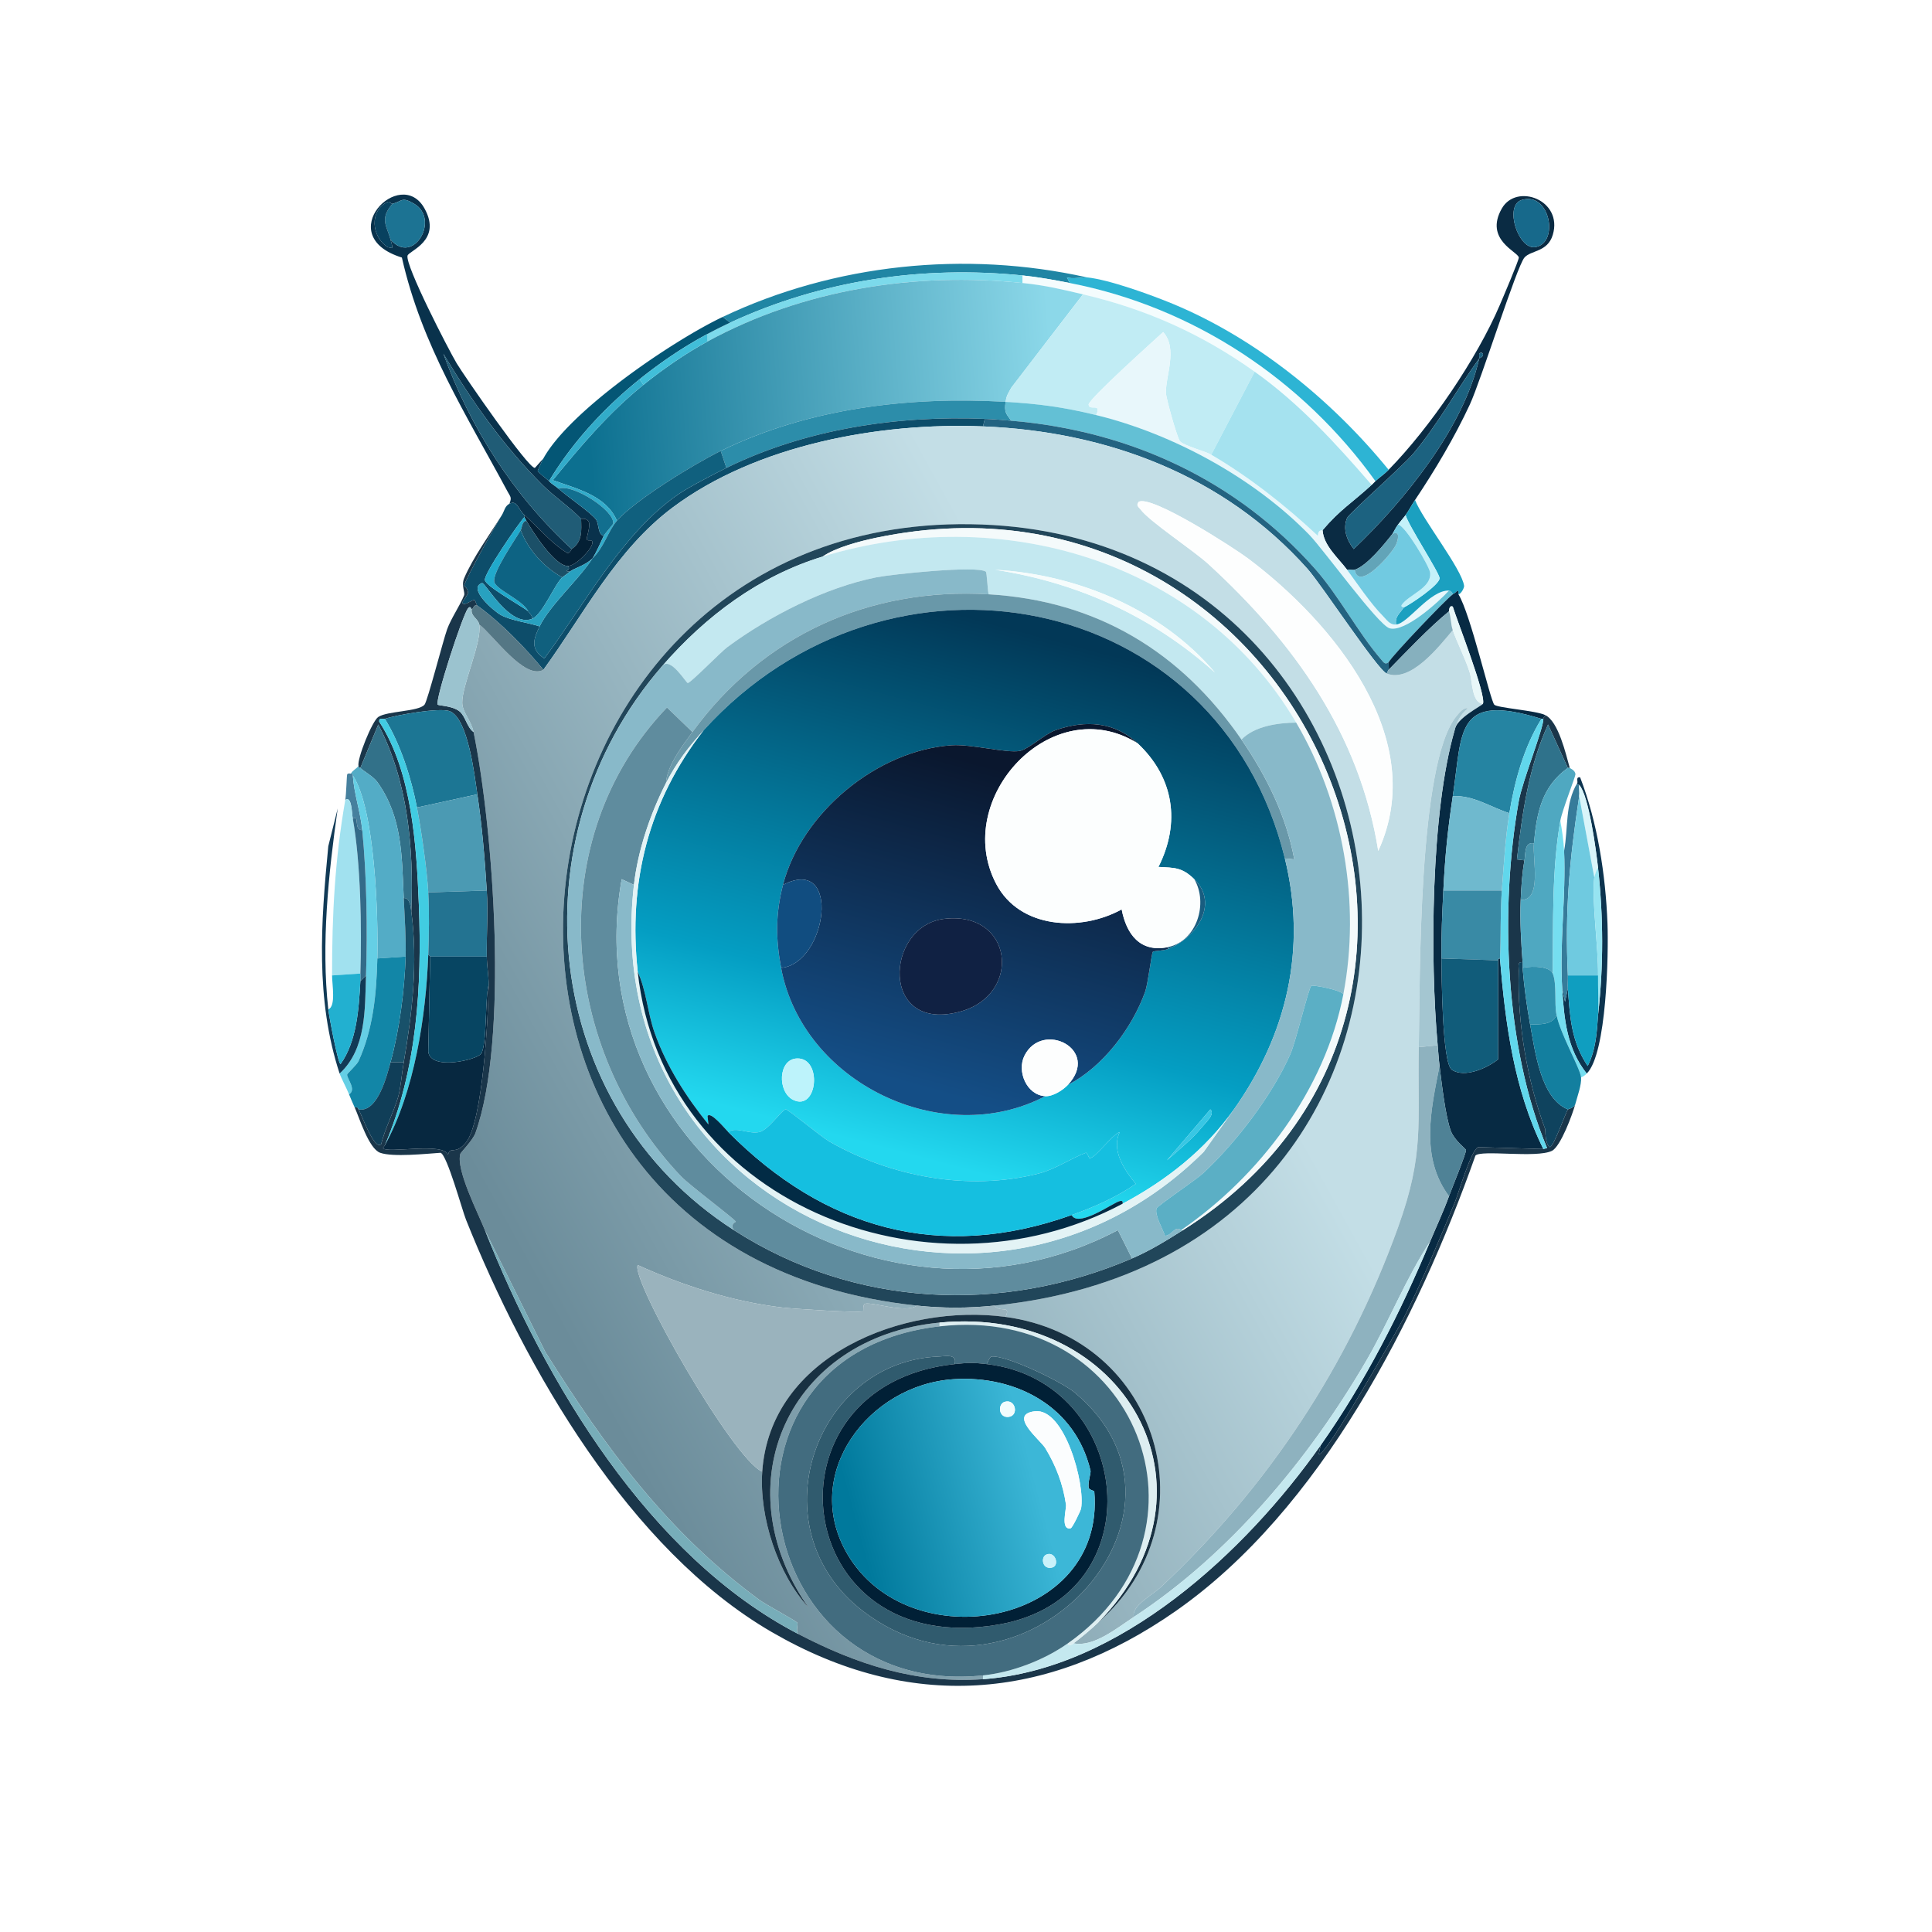 <svg xmlns="http://www.w3.org/2000/svg" width="1024" height="1024"><defs><linearGradient id="a" x1="558.391" x2="311.136" y1="202.835" y2="222.047" gradientUnits="userSpaceOnUse"><stop offset="0%" style="stop-color:#8cd8e9"/><stop offset="100%" style="stop-color:#0c7090"/></linearGradient></defs><defs><linearGradient id="b" x1="792.627" x2="286.577" y1="405.558" y2="684.839" gradientUnits="userSpaceOnUse"><stop offset="31.834%" style="stop-color:#c3dee6"/><stop offset="100%" style="stop-color:#6b8c9a"/></linearGradient></defs><defs><linearGradient id="c" x1="551.356" x2="478.441" y1="336.848" y2="611.328" gradientUnits="userSpaceOnUse"><stop offset="0%" style="stop-color:#023857"/><stop offset="72.183%" style="stop-color:#049ec3"/><stop offset="100%" style="stop-color:#23d8ef"/></linearGradient></defs><defs><linearGradient id="d" x1="538.65" x2="492.114" y1="409.999" y2="577.66" gradientUnits="userSpaceOnUse"><stop offset="0%" style="stop-color:#0a172e"/><stop offset="100%" style="stop-color:#144e86"/></linearGradient></defs><defs><linearGradient id="e" x1="548.679" x2="454.075" y1="784.315" y2="809.888" gradientUnits="userSpaceOnUse"><stop offset="0%" style="stop-color:#3cb7d7"/><stop offset="100%" style="stop-color:#00799c"/></linearGradient></defs><path fill="#09324c" d="M288 243c-1.029 1.873-2.129 4.447-3 6.5.153.976 5.049 4.486 6 5.5 1.723 1.838 3.402 2.559 5 4 4.513 4.069 17.819 13.15 20 16.5 1.481 2.275.88 8.025 4 8.5-1.842 3.805-3.729 8.501-6 12-4.041 3.891-9.961 5.228-12 7-4.356-.542 1.208-.329-1-3 4.21.008 13.158-9.326 13-12.5-.105-2.107-3.019-.116-3-2 .011-1.071 2.103-7.065 1-9-1.241-2.177-3.851-1.347-4-1.5-6.342-6.551-14.134-11.642-20.5-18-20.813-20.785-37.387-44.337-52.5-69.5 14.265 39.378 37.237 75.172 68 103.5-.213.142-.975 2.617-2.5 2-8.546-5.335-15.015-13.264-22.5-20-3.536-3.182-3.845-8.119-8-6 1.377-3.435.508-3.689-1-6.5-21.791-40.612-45.448-77.283-56-124-37.531-11.607-.764-49.06 12-26 9.469 17.106-8.353 22.411-9 25-1.297 5.193 21.661 49.694 26 57 3.829 6.447 38.068 56.009 41.5 55.5zm-80-135c-.831.2-1.353-1.532-2.5-1-9.855 4.571-8.683 18.484 0 24l2.5.5c-.09-1.515-.628-3.094-1-4.5 12.089 13.983 26.432-10.844 12.5-19-6.795-3.977-6.239-1.268-11.5 0"/><path fill="#0a2b43" d="M750 265c-1.7 2.539-3.308 5.627-5 8-.918 1.288-2.715 3.275-4 5-1.463 1.964-2.5 4.365-3 5-4.421 5.607-13.431 16.824-20 19-.959.318-2.794-.204-4 0-4.66-6.249-12.514-12.839-13-21 9.538-11.169 15.572-14.41 26-24 .722-.664 1.358-1.414 2-2 2.324-2.121 4.602-3.555 7-6 21.803-22.233 46.792-58.839 59-87.5 1.363-3.2 10.107-23.658 10-25-.24-3.008-18.494-9.363-9-26 7.796-13.661 32.554-4.518 27 14-2.756 9.189-11.596 8.083-15 12-4.127 4.749-23.02 65.136-29 78-8.005 17.22-18.451 34.744-29 50.5m56.5-159c-9.397 2.942-1.815 26.131 7 25 13.114-1.682 8.21-29.762-7-25M784 190c-11.892 16.447-21.854 34.925-35 50.5-5.45 6.457-34.05 31.753-35 34-2.431 5.748-.162 11.838 3.5 16.5 26.728-25.418 58.346-64.379 66.5-101 .036-.164 3.317-1.216 1.5-3-2.481-.362-1.108 2.458-1.5 3"/><path fill="#1c7393" d="M207 127c-1.89-7.149-6.018-10.844 1-19 5.261-1.268 4.705-3.977 11.5 0 13.932 8.156-.411 32.983-12.5 19"/><path fill="#17698b" d="M806.5 106c15.21-4.762 20.114 23.318 7 25-8.815 1.131-16.397-22.058-7-25"/><path fill="#08415f" d="M208 108c-7.018 8.156-2.89 11.851-1 19 .372 1.406.91 2.985 1 4.5l-2.5-.5c-8.683-5.516-9.855-19.429 0-24 1.147-.532 1.669 1.2 2.5 1"/><path fill="#2085a4" d="M576 147c-1.712-.171-7.869 1.078-10.5 0l1.5 3c-8.346-1.623-16.517-3.139-25-4-53.166-5.396-106.547 2.544-155 25l-4-3c59.293-28.189 128.766-35.315 193-21"/><path fill="#7cdaeb" d="M542 146v4c-57.236-5.897-116.371 3.439-167 31v-4a239 239 0 0 1 12-6c48.453-22.456 101.834-30.396 155-25"/><path fill="#f4fcfd" d="M567 150c65.578 12.751 123.297 51.13 162 105-.642.586-1.278 1.336-2 2-18.844-21.847-38.343-43.151-62-60-28.219-20.098-57.536-33.143-91-41-11.634-2.732-19.872-4.751-32-6v-4c8.483.861 16.654 2.377 25 4"/><path fill="#2db4d4" d="M576 147c11.83 1.181 34.092 9.278 45.5 14 44.148 18.274 84.531 51.175 114.5 88-2.398 2.445-4.676 3.879-7 6-38.703-53.87-96.422-92.249-162-105l-1.5-3c2.631 1.078 8.788-.171 10.5 0"/><path fill="url(#a)" d="M542 150c12.128 1.249 20.366 3.268 32 6l-38 49.5c-1.59 3.029-2.471 3.792-3 7.5-51.317-2.977-104.646 3.345-151 26-13.814 6.752-45.31 25.948-55 37-5.849-13.512-21.362-16.928-34-21.5 14.771-18.051 29.732-35.786 48-50.5 10.411-8.385 22.262-16.61 34-23 50.629-27.561 109.764-36.897 167-31" style="fill:url(#a)"/>/&gt;<path fill="#c1ecf4" d="m665 197-23 44c-2.829-1.663-14.244-4.708-16.5-7-1.505-1.529-7.361-22.59-7.5-25.5-.431-8.997 6.497-23.675-1.5-32.5-4.69 4.325-39.801 35.758-39.5 38.5.386 3.519 7.087-1.349 4 5.5-17.316-4.216-30.153-5.965-48-7 .529-3.708 1.41-4.471 3-7.5l38-49.5c33.464 7.857 62.781 20.902 91 41"/><path fill="#045675" d="M387 171a239 239 0 0 0-12 6c-12.582 6.721-24.895 15.058-36 24-18.632 15.003-35.668 33.442-48 54-.951-1.014-5.847-4.524-6-5.5.871-2.053 1.971-4.627 3-6.5 13.982-25.449 68.603-62.45 95-75z"/><path fill="#e8f7fb" d="M642 241c20.354 11.963 39.293 26.907 56.5 43 .006-3.514 2.298-2.763 2.5-3 .486 8.161 8.34 14.751 13 21 4.354 5.84 12.382 17.912 19 24.5 2.041 2.032 3.525 4.779 7 4.5 6.263-.502 17.711-18.238 28-18-5.481 6.038-23.408 22.294-31.5 20-6.027-1.709-35.203-41.989-42.5-49.5-29.222-30.078-72.333-53.599-113-63.5 3.087-6.849-3.614-1.981-4-5.5-.301-2.742 34.81-34.175 39.5-38.5 7.997 8.825 1.069 23.503 1.5 32.5.139 2.91 5.995 23.971 7.5 25.5 2.256 2.292 13.671 5.337 16.5 7"/><path fill="#41bed9" d="M375 181c-11.738 6.39-23.589 14.615-34 23l-2-3c11.105-8.942 23.418-17.279 36-24z"/><path fill="#205c76" d="M308 275c.168 6.136.801 12.138-5 16-30.763-28.328-53.735-64.122-68-103.5 15.113 25.163 31.687 48.715 52.5 69.5 6.366 6.358 14.158 11.449 20.5 18"/><path fill="#1c6280" d="M784 190c.392-.542-.981-3.362 1.5-3 1.817 1.784-1.464 2.836-1.5 3m0 0c-8.154 36.621-39.772 75.582-66.5 101-3.662-4.662-5.931-10.752-3.5-16.5.95-2.247 29.55-27.543 35-34 13.146-15.575 23.108-34.053 35-50.5"/><path fill="#a5e2ef" d="M727 257c-10.428 9.59-16.462 12.831-26 24-.202.237-2.494-.514-2.5 3-17.207-16.093-36.146-31.037-56.5-43l23-44c23.657 16.849 43.156 38.153 62 60"/><path fill="#32acca" d="M341 204c-18.268 14.714-33.229 32.449-48 50.5 12.638 4.572 28.151 7.988 34 21.5-4.758 5.427-6.65 13.886-13 20 2.271-3.499 4.158-8.195 6-12 .545-1.125 4.939-6.035 5-6.5.907-6.952-21.74-21.36-29-18.5-1.598-1.441-3.277-2.162-5-4 12.332-20.558 29.368-38.997 48-54z"/><path fill="#2c8daa" d="M533 213c-.78 5.468.158 6.159 3 10-4.688-.396-9.284-.812-14-1-46.707-1.861-94.927 5.387-137 26l-3-9c46.354-22.655 99.683-28.977 151-26"/><path fill="#63c0d5" d="M581 220c40.667 9.901 83.778 33.422 113 63.5 7.297 7.511 36.473 47.791 42.5 49.5 8.092 2.294 26.019-13.962 31.5-20 .837.019 1.931 1.11 2 2-3.774 2.752-32.101 32.491-34 36-1.962 1.564-2.787-.1-4-1.5-12.155-14.028-22.234-33.565-35-48-41.713-47.168-98.387-73.208-161-78.5-2.842-3.841-3.78-4.532-3-10 17.847 1.035 30.684 2.784 48 7"/><path fill="#0d4d6a" d="m522 222-1 4c-54.727-2.216-120.021 9.694-164.5 43-29.906 22.394-46.962 56.396-68.5 86-9.554-11.675-22.806-25.282-35-34-.534-.382-1.057-2.914-1.5-3-1.359-.262-5.398 3.579-6.5 1.5-.137-.258 2.957-4.438 3-5 .22-2.858-2.051-3.782-2-4 1.06-4.483 16.61-32.111 20-37.5 1.323-2.103 1.532-4.741 4-6 4.155-2.119 4.464 2.818 8 6v1c-3.598 3.904-21.648 30.295-21 33.5.672 3.324 19.448 13.702 23 16.5.734 1.434 2.286 2.139 2 4-11.779 4.617-24.548-18.958-26.5-19-7.903 2.8 6.271 14.987 10 17 5.521 2.98 14.435 3.997 20.5 6-3.442 7.044-4.902 12.115 2.5 17 21.51-28.808 41.102-66.334 71-87 5.438-3.759 19.129-10.879 25.5-14 42.073-20.613 90.293-27.861 137-26"/><path fill="#236381" d="M536 223c62.613 5.292 119.287 31.332 161 78.5 12.766 14.435 22.845 33.972 35 48 1.213 1.4 2.038 3.064 4 1.5-.095.176.257 3.067 0 4-.137.14-.892 1.543-1 2-4.851-1.903-34.55-47.15-42-55.5-44.236-49.58-106.293-72.84-172-75.5l1-4c4.716.188 9.312.604 14 1"/><path fill="url(#b)" d="M521 226c65.707 2.66 127.764 25.92 172 75.5 7.45 8.35 37.149 53.597 42 55.5 12.747 5.001 27.715-14.368 35-23 2.48 7.103 6.632 14.881 9 22.5 1.419 4.565 1.053 16.081 7 16.5-.373.985-14.372 7.74-15 14 1.435-4.929 2.949-8.166 7-11.5-2.015-1.075-4.964 2.746-6 4-20.521 24.849-19.322 140.295-20 175.5-.786 40.825 3.161 56.134-11 95.5-26.382 73.335-68.903 137.38-125.5 190.5-4.478 4.203-16.115 10.229-14.5 16-8.975 5.888-21.399 16.188-32 14 3.427-2.566 10.081-8.046 13-11 61.162-53.481 32.647-150.964-49-162 2.838-6.711-2.751-1.962-6-6 276.523-28.078 244.724-404.589-6.5-414-265.472-9.944-312.265 384.81-34.5 414-6.061 4.262-23.441-2.041-27.5-1-1.299.333-.809 3.923-1 4-2.47 1.001-37.663-1.357-43-2-26.401-3.181-52.468-11.564-76.5-22.5-3.945 7.428 50.356 102.797 66 109.5-1.659 24.032 8.185 54.235 24.5 72-45.745-65.359-10.374-143.395 69.5-151v2c-130.87 14.888-102.165 198.029 23 185v2c-35.581 2.541-67.133-7.955-98-24-1.347-1.821.231-5.09-.5-6-.811-1.009-16.934-9.746-20-12-48.748-35.839-81.629-80.703-113.5-131.5L257 652c-3.484-8.805-15.487-32.039-13-40.5.192-.652 6.633-7.185 8-11 17.691-49.391 9.65-160.25-1-212.5-1.26-6.183-5.901-10.331-6-15.5-.178-9.338 10.605-32.329 9-41.5 7.222 5.321 23.971 29.662 34 24 21.538-29.604 38.594-63.606 68.5-86 44.479-33.306 109.773-45.216 164.5-43m82.5 40c-1.543 2.067.06 2.722 1 4 4.687 6.375 28.063 21.72 36 29 45.238 41.491 80.09 89.881 90 152 27.332-59.319-24.012-121.252-69-155-7.323-5.493-51.385-33.971-58-30" style="fill:url(#b)"/>/&gt;<path fill="#10607e" d="M385 248c-6.371 3.121-20.062 10.241-25.5 14-29.898 20.666-49.49 58.192-71 87-7.402-4.885-5.942-9.956-2.5-17 5.553-11.364 20.654-24.684 28-36 6.35-6.114 8.242-14.573 13-20 9.69-11.052 41.186-30.248 55-37z"/><path fill="#126f8f" d="M320 284c-3.12-.475-2.519-6.225-4-8.5-2.181-3.35-15.487-12.431-20-16.5 7.26-2.86 29.907 11.548 29 18.5-.061.465-4.455 5.375-5 6.5"/><path fill="#1ba0c0" d="M773 315c-.193-.31.445-1.513-.5-2-.618.965-1.642 1.374-2.5 2-.069-.89-1.163-1.981-2-2-10.289-.238-21.737 17.498-28 18-.845-4.295 2.2-6.063 4-9 3.752-1.812 18.88-11.912 19-15.5.089-2.662-16.662-28.202-18-33.5 1.692-2.373 3.3-5.461 5-8 3.876 10.187 24.801 36.52 26 45.5.134 1-1.543 4.304-3 4.5"/><path fill="#fdfefe" d="M603.5 266c6.615-3.971 50.677 24.507 58 30 44.988 33.748 96.332 95.681 69 155-9.91-62.119-44.762-110.509-90-152-7.937-7.28-31.313-22.625-36-29-.94-1.278-2.543-1.933-1-4"/><path fill="#042035" d="M303 291c5.801-3.862 5.168-9.864 5-16 .149.153 2.759-.677 4 1.5 1.103 1.935-.989 7.929-1 9-.019 1.884 2.895-.107 3 2 .158 3.174-8.79 12.508-13 12.5-7.102-.013-18.629-18.183-22-24-.357-.616-.846-1.294-1-2v-1c7.485 6.736 13.954 14.665 22.5 20 1.525.617 2.287-1.858 2.5-2"/><path fill="#1a364a" d="M253 321c-2.375-.483-1.445 1.145-3 2-.09.05-.567-2.372-2-.5-2.902 3.79-17.59 48.846-16 51 .357.484 7.771.549 11.5 3.5 3.191 2.525 4.058 8.665 7.5 11 10.65 52.25 18.691 163.109 1 212.5-1.367 3.815-7.808 10.348-8 11-2.487 8.461 9.516 31.695 13 40.5 31.939 80.713 87.004 172.937 166 214 30.867 16.045 62.419 26.541 98 24 72.422-5.171 139.301-67.611 179-124l-1 4.5c2.207 4.345 42.774-67.604 45-72 9.929-19.61 18.983-41.804 27-61 2.12-5.077 8.654-28.139 12.5-29.5l34.5 1 2-.5c-22.501-53.33-25.136-127.134-15-184 1.845-10.351 13.26-38.785 13-43.5-.052-.943 1.106-1.097 1-2 7.077 3.485 10.938 20.69 13 28h-1l-10.5-23c-10.262 22.378-13.718 47.29-16.5 71.5l4 .5c-1.285 6.914-1.698 13.982-2 21-.477 11.068.218 21.985 1 33-3.009-.435-1.938 2.672-2 4.5-.928 27.485 4.654 59.146 14 84 .197.524-.291 7.76 2.5 9.5 2.13-.49 8.273-18.101 9.5-20 .136-.21 3.35-.668 4-3-1.418 5.34-7.83 22.77-12.5 25-8.342 3.983-37.564-.742-40.5 2.5-30.494 86.311-82.077 187.891-159 241.5-68.388 47.661-141.037 53.337-214 11-75.352-43.723-130.468-139.627-162-218.5-2.12-5.303-10.045-34.46-13.5-35.5-7.597.526-25.323 2.386-32 0-6.05-2.162-11.026-18.594-13.5-24 2.061-.546 1.89.98 2 1 1.262 1.579 8.254 21.984 12 18.5 2.104-8.531 6.545-16.739 9-25 1.371-4.612 1.898-12.089 3-18.5 4.461-25.948 7.593-52.289 4-80 1.344-33.495-1.751-68.903-17.5-99l-9.5 23c-.043-.056-.704.362-1-1-.826-3.798 7.24-23.833 10.5-26 4.831-3.212 21.308-2.78 24.5-6.5 1.6-1.864 9.835-33.999 12-40 2.1-5.823 6.741-12.38 9-18 .602-1.499-1.615-5.183 0-9 4.534-10.72 13.739-23.466 20-33.5-3.39 5.389-18.94 33.017-20 37.5-.051.218 2.22 1.142 2 4-.043.562-3.137 4.742-3 5 1.102 2.079 5.141-1.762 6.5-1.5.443.086.966 2.618 1.5 3m-49 60c-1.085.366-3.261-.928-3 1.5 17.317 26.557 19.778 65.646 21 97 1.689 43.352-.932 87.407-18 127.5l-1 1.5c1.633 3.116 31.821-3.276 34.5 3.5 1.039-4.816 3.795.561 9.5-6.5 8.784-10.873 11.86-66.427 12-83.5.038-4.602-.931-10.131-1-15-.166-11.638.732-23.229 0-35-1.054-16.94-2.483-34.221-5-51-1.457-9.718-4.831-39.979-14.5-44-5.208-2.166-28.486 1.971-34.5 4"/><path fill="#c4f1f9" d="M744 322c.047-.077-1.861-.302-1-1.5 3.863-5.375 15.926-8.946 15-17-.369-3.208-13.03-24.847-17-25.5 1.285-1.725 3.082-3.712 4-5 1.338 5.298 18.089 30.838 18 33.5-.12 3.588-15.248 13.688-19 15.5"/><path fill="#20aacc" d="M279 276c-2.494.457-2.308 3.831-3 5-2.934 4.955-15.267 22.693-14 27.5 1.096 4.158 14.892 9.431 18 15.5-3.552-2.798-22.328-13.176-23-16.5-.648-3.205 17.402-29.596 21-33.5.154.706.643 1.384 1 2"/><path fill="#1b5068" d="M301 300c2.208 2.671-3.356 2.458 1 3-1.286 1.117-3.813 2.821-4 3-9.647-5.246-18.182-14.716-22-25 .692-1.169.506-4.543 3-5 3.371 5.817 14.898 23.987 22 24"/><path fill="#21465a" d="M527 692c-13.875 1.409-27.116 1.459-41 0-277.765-29.19-230.972-423.944 34.5-414 251.224 9.411 283.023 385.922 6.5 414m-91-397c-33.642 10.282-61.952 31.465-85 58-78.707 90.616-64.59 233.077 38 299 63.761 40.972 141.725 44.679 211 15 9.568-4.099 18.223-9.477 27-15 189.696-119.381 64.243-414.329-162.5-367-8.731 1.823-21.517 5.137-28.5 10"/><path fill="#71cae1" d="M744 322c-1.8 2.937-4.845 4.705-4 9-3.475.279-4.959-2.468-7-4.5-6.618-6.588-14.646-18.66-19-24.5 1.206-.204 3.041.318 4 0 2.057 11.964 20.076-8.917 22-13.5.899-2.141 2.439-7.576-2-5.5.5-.635 1.537-3.036 3-5 3.97.653 16.631 22.292 17 25.5.926 8.054-11.137 11.625-15 17-.861 1.198 1.047 1.423 1 1.5"/><path fill="#f4fafb" d="M627 652h-1c41.737-28.711 76.323-74.425 86-125 9.292-48.563-.027-101.506-25-144-50.798-86.438-157.559-116.559-251-88 6.983-4.863 19.769-8.177 28.5-10C691.243 237.671 816.696 532.619 627 652"/><path fill="#0d6383" d="M298 306c-4.205 4.023-10.543 19.861-16 22 .286-1.861-1.266-2.566-2-4-3.108-6.069-16.904-11.342-18-15.5-1.267-4.807 11.066-22.545 14-27.5 3.818 10.284 12.353 19.754 22 25"/><path fill="#62a4b8" d="M718 302c6.569-2.176 15.579-13.393 20-19 4.439-2.076 2.899 3.359 2 5.5-1.924 4.583-19.943 25.464-22 13.5"/><path fill="#c3e8f0" d="M687 383c-9.504.094-22.131 1.799-29 9-32.234-46.797-76.804-73.604-134-77-.582-1.986-.883-11.564-1.5-12-4.791-3.387-49.716 1.362-58 3-27.018 5.343-56.991 20.697-79 37-3.585 2.656-19.599 19.207-21 19-.912-.135-9.258-14.265-13.5-9 23.048-26.535 51.358-47.718 85-58 93.441-28.559 200.202 1.562 251 88m-159.5-81c44.036 6.826 83.372 24.831 116.5 54.5-28.277-33.473-73.19-52.094-116.5-54.5"/><path fill="#28a1c0" d="M286 332c-6.065-2.003-14.979-3.02-20.5-6-3.729-2.013-17.903-14.2-10-17 1.952.042 14.721 23.617 26.5 19 5.457-2.139 11.795-17.977 16-22 .187-.179 2.714-1.883 4-3 2.039-1.772 7.959-3.109 12-7-7.346 11.316-22.447 24.636-28 36"/><path fill="#88b9c9" d="M524 315c-63.081-3.745-119.737 21.78-157 73l-13.5-13c-66.584 69.51-56.915 180.986 7.5 248.5 4.625 4.847 28.107 22.343 29 24 .109.203-3.338 1.174-1 4.5-102.59-65.923-116.707-208.384-38-299 4.242-5.265 12.588 8.865 13.5 9 1.401.207 17.415-16.344 21-19 22.009-16.303 51.982-31.657 79-37 8.284-1.638 53.209-6.387 58-3 .617.436.918 10.014 1.5 12"/><path fill="#f6fcfc" d="M527.5 302c43.31 2.406 88.223 21.027 116.5 54.5-33.128-29.669-72.464-47.674-116.5-54.5"/><path fill="#072a43" d="M773 315c6.431 10.32 16.795 56.029 19 58.5 1.525 1.709 22.158 3.116 27 5.5.106.903-1.052 1.057-1 2h-1c-45.888-14.157-41.756 6.272-47 41-2.716 17.985-4.085 31.761-5 50-.606 12.078-1.133 23.872-1 36 .093 8.476.314 55.571 5.5 59 6.816 4.507 18.702-.883 24.5-5.5V509c-.183-1.163.996-.929 1-1 2.879 34.7 7.478 69.607 23 101l-34.5-1c-3.846 1.361-10.38 24.423-12.5 29.5-8.017 19.196-17.071 41.39-27 61-2.226 4.396-42.793 76.345-45 72l1-4.5c23.527-33.417 42.279-70.341 58-108 3.336-7.99 7.053-15.819 10-24 1.214-3.372 9.345-23.242 9-24.5-.169-.617-6.157-5.139-8-10-2.883-7.603-4.932-25.766-6-34.5-.445-3.635-.671-7.352-1-11-4.093-45.356-3.657-123.534 9-167 .628-6.26 14.627-13.015 15-14 1.765-4.662-13.752-44.118-16-51.5-2.091-.904-1.876 2.399-2 2.5-10.292 8.405-22.518 21.296-32 31 .257-.933-.095-3.824 0-4 1.899-3.509 30.226-33.248 34-36 .858-.626 1.882-1.035 2.5-2 .945.487.307 1.69.5 2"/><path fill="#6998a9" d="M524 315c57.196 3.396 101.766 30.203 134 77 13.204 19.17 23.808 40.629 28 63.5l-5-.5c-35.252-143.298-210.312-175.589-308-68-7.95 8.756-14.47 17.194-20 28 .527-9.166 8.643-19.637 14-27 37.263-51.22 93.919-76.745 157-73"/><path fill="#547785" d="M253 321c12.194 8.718 25.446 22.325 35 34-10.029 5.662-26.778-18.679-34-24-.535-3.056-4.617-4.394-4-8 1.555-.855.625-2.483 3-2"/><path fill="#e8f7f8" d="M786 373c-5.947-.419-5.581-11.935-7-16.5-2.368-7.619-6.52-15.397-9-22.5-1.132-3.244-.881-6.749-2-10 .124-.101-.091-3.404 2-2.5 2.248 7.382 17.765 46.838 16 51.5"/><path fill="#9bc3cf" d="M250 323c-.617 3.606 3.465 4.944 4 8 1.605 9.171-9.178 32.162-9 41.5.099 5.169 4.74 9.317 6 15.5-3.442-2.335-4.309-8.475-7.5-11-3.729-2.951-11.143-3.016-11.5-3.5-1.59-2.154 13.098-47.21 16-51 1.433-1.872 1.91.55 2 .5"/><path fill="url(#c)" d="M681 455c11.765 47.823 1.172 93.18-27 133-15.178 21.454-35.946 37.722-59 50 .63-3.16-3.738-.377-4.5 0-4.08 2.016-19.482 12.167-22.5 6 12.003-4.288 23.427-9.315 34-16.5-6.354-7.737-13.061-18.054-8.5-27.5-4.135 1.415-12.574 13.406-16 14-.178.031-1.326-3.251-2-3-7.887 2.934-16.084 8.715-25 11-37.065 9.499-78.206 1.744-111-17-4.116-2.352-21.572-16.923-23-17-1.887-.102-9.102 10.879-14 12-5.645 1.292-12.396-3.09-16.5 0-1.798-1.811-9.366-11.095-11-8.5l.5 4.5c-11.67-14.363-22.255-30.881-28.5-48.5-3.748-10.576-4.354-22.265-9-32.5-5.127-47.439 5.76-90.477 35-128 97.688-107.589 272.748-75.298 308 68m-266 14c-3.957 15.269-3.906 28.444-1 44 11.36 60.81 85.372 96.599 140 68 3.908.237 9.263-3.069 12-6 18.518-9.427 34.085-30.103 41-49.5 1.377-3.863 3.381-20.129 4-21 .412-.58 5.433-.512 8-1.5 14.705-5.661 27.504-23.774 14-37-6.4-6.268-10.308-6.087-19-6.5 11.871-23.567 8.147-47.478-11-65.5-12.075-11.365-27.535-12.588-43.5-7-5.743 2.01-14.275 10.073-19 11-6.713 1.317-25.704-3.681-36-3-39.519 2.615-79.568 35.678-89.5 74m7.5 92c-10.155.274-10.611 17.887-2 22 12.852 6.138 15.474-22.364 2-22m219 27-23 27c5.951-5.247 13.563-11.382 18.5-17.5 2.226-2.759 7.154-6.947 4.5-9.5" style="fill:url(#c)"/>/&gt;<path fill="#86b0be" d="M770 334c-7.285 8.632-22.253 28.001-35 23 .108-.457.863-1.86 1-2 9.482-9.704 21.708-22.595 32-31 1.119 3.251.868 6.756 2 10"/><path fill="#5f8c9e" d="M367 388c-5.357 7.363-13.473 17.834-14 27-8.363 16.342-14.922 35.734-17 54l-6.5-3c-25.726 144.921 134.764 253.651 263 186l7.5 15c-69.275 29.679-147.239 25.972-211-15-2.338-3.326 1.109-4.297 1-4.5-.893-1.657-24.375-19.153-29-24-64.415-67.514-74.084-178.99-7.5-248.5Z"/><path fill="#a4c6d1" d="M771 387c-12.657 43.466-13.093 121.644-9 167l-10 1c.678-35.205-.521-150.651 20-175.5 1.036-1.254 3.985-5.075 6-4-4.051 3.334-5.565 6.571-7 11.5"/><path fill="#1c7694" d="m253 421-32 7c-2.987-15.513-8.731-33.627-17-47 6.014-2.029 29.292-6.166 34.5-4 9.669 4.021 13.043 34.282 14.5 44"/><path fill="#2584a2" d="M817 381c-9.237 14.873-14.173 32.695-17 50-10.059-3.154-18.989-9.622-30-9 5.244-34.728 1.112-55.157 47-41"/><path fill="#41cce2" d="M204 381c8.269 13.373 14.013 31.487 17 47 2.33 12.101 5.32 32.934 6 45 .577 10.24.379 22.687 0 33-1.202 32.667-7.326 72.519-23 101 17.068-40.093 19.689-84.148 18-127.5-1.222-31.354-3.683-70.443-21-97-.261-2.428 1.915-1.134 3-1.5"/><path fill="#61d7ec" d="M818 609c-15.522-31.393-20.121-66.3-23-101 .619-11.925.084-24.219 1-36 1.044-13.434 1.831-27.723 4-41 2.827-17.305 7.763-35.127 17-50h1c.26 4.715-11.155 33.149-13 43.5-10.136 56.866-7.501 130.67 15 184z"/><path fill="#88b9c9" d="M687 383c24.973 42.494 34.292 95.437 25 144-1.504-2.436-16.339-5.079-17-4.5-1.416 1.24-8.188 29.584-11 36-9.617 21.944-28.921 47.217-46.5 63.5-3.64 3.372-24.027 17.04-24.5 18.5-1.123 3.468 3.341 11.029 4.5 14.5 3.873-.248 5.2-5.692 8.5-3h1c-8.777 5.523-17.432 10.901-27 15l-7.5-15c-128.236 67.651-288.726-41.079-263-186l6.5 3c-19.589 172.175 183.972 258.813 302 141.5l16-22.5c28.172-39.82 38.765-85.177 27-133l5 .5c-4.192-22.871-14.796-44.33-28-63.5 6.869-7.201 19.496-8.906 29-9"/><path fill="#327189" d="M218 483c-.316-2.438-.782-7.247-4-7-1.032-21.904-.629-42.83-14-61.5-2.208-3.084-7.969-6.165-9-7.5l9.5-23c15.749 30.097 18.844 65.505 17.5 99"/><path fill="url(#d)" d="M603 394c-45.363-28.364-98.746 29.291-75 74.5 12.586 23.961 44.962 25.392 66.5 13.5 2.509 13.076 9.749 23.026 24.5 20v1c-2.567.988-7.588.92-8 1.5-.619.871-2.623 17.137-4 21-6.915 19.397-22.482 40.073-41 49.5 17.495-18.735-13.475-34.372-23-15.5-4.132 8.187 1.014 20.895 11 21.5-54.628 28.599-128.64-7.19-140-68 24.304-2.202 32.291-60.063 1-44 9.932-38.322 49.981-71.385 89.5-74 10.296-.681 29.287 4.317 36 3 4.725-.927 13.257-8.99 19-11 15.965-5.588 31.425-4.365 43.5 7m-102.5 93c-31.693 3.715-34.346 61.393 9 49 32.296-9.234 27.524-53.281-9-49" style="fill:url(#d)"/>/&gt;<path fill="#2f728b" d="M831 407c-13.885 9.94-16.522 23.892-18 40-5.16-.924-4.347 5.489-5 9l-4-.5c2.782-24.21 6.238-49.122 16.5-71.5z"/><path fill="#e3f3f5" d="M373 387c-29.24 37.523-40.127 80.561-35 128 13.139 121.579 153.119 178.322 257 123 23.054-12.278 43.822-28.546 59-50l-16 22.5C519.972 727.813 316.411 641.175 336 469c2.078-18.266 8.637-37.658 17-54 5.53-10.806 12.05-19.244 20-28"/><path fill="#fcfefe" d="M603 394c19.147 18.022 22.871 41.933 11 65.5 8.692.413 12.6.232 19 6.5 7.413 12.548 1.588 32.802-14 36-14.751 3.026-21.991-6.924-24.5-20-21.538 11.892-53.914 10.461-66.5-13.5-23.746-45.209 29.637-102.864 75-74.5"/><path fill="#53acc6" d="M191 407c1.031 1.335 6.792 4.416 9 7.5 13.371 18.67 12.968 39.596 14 61.5.424 8.995 1.284 22.426 1 31l-15 1c.544-22.512-1.199-79.246-13-97-.136-.204.149-1.168-1-1 1.047-1.869 2.655-2.27 4-4 .296 1.362.957.944 1 1"/><path fill="#4fa8c1" d="M827 435c-4.598 26.58-3.696 54.05-4 81-1.444-3.619-10.002-4.272-16-3-.083-.982.07-2.015 0-3-.782-11.015-1.477-21.932-1-33 11.471.413 6.213-21.423 7-30 1.478-16.108 4.115-30.06 18-40h1c.063.222 3.073 1.271 3 3.5-.042 1.288-7.089 19.232-8 24.5"/><path fill="#46809e" d="M186 410c1.149-.168.864.796 1 1 .665 9.871 4.008 19.065 5 29-4.78.064-1.233-8.802-5-6-.583-3.213-.545-12.463-4-10 .529-3.052.763-12.866 1-13.5.337-.904 1.922-.361 2-.5"/><path fill="#65cfe5" d="M200 508c-.453 18.748-2.189 37.42-10 54.5-.778 1.701-5.938 6.543-6 7-.283 2.083 5.168 8.019 1 10.5-1.275-3.161-4.336-8.972-5-11 14.261-13.096 13.37-34.16 14-52 .837-23.73.351-53.444-2-77-.992-9.935-4.335-19.129-5-29 11.801 17.754 13.544 74.488 13 97"/><path fill="#0d344f" d="M841 569c-10.517-13.263-11.993-28.76-13-45l1.5 7 1.5-7c1.127 15.059 1.737 27.912 10.5 41 4.305-8.471 4.894-17.694 5.5-27 2.963-25.924 2.837-52.187 0-78-.945-8.6-4.841-38.436-10-44-.048-.052-1.182.132-1-1 .406-.669-.964-3.377 1.5-3 9.215 23.906 13.507 51.642 14.5 77.5.599 15.595-.338 68.99-11 79.5"/><path fill="#367b9a" d="M837 416c-.196 1.93.286 4.114 0 6-5.117 33.705-7.62 60.354-6 95 .108 2.308-.172 4.701 0 7l-1.5 7-1.5-7c-1.498-24.148 2.052-48.888 1-73 2.24-11.947.429-25.169 7-36-.182 1.132.952.948 1 1"/><path fill="#daf5fa" d="M847 460c-.682.334-1.969 4.733-2 5l-8-43c.286-1.886-.196-4.07 0-6 5.159 5.564 9.055 35.4 10 44"/><path fill="#4b9ab3" d="M253 421c2.517 16.779 3.946 34.06 5 51l-31 1c-.68-12.066-3.67-32.899-6-45z"/><path fill="#6fb9ce" d="M800 431c-2.169 13.277-2.956 27.566-4 41h-31c.915-18.239 2.284-32.015 5-50 11.011-.622 19.941 5.846 30 9"/><path fill="#6fcae0" d="M845 465c-1.449 12.479 2.195 37.076 2 52h-16c-1.62-34.646.883-61.295 6-95z"/><path fill="#a1e1ef" d="M187 434c4.201 23.164 4.772 58.183 4 82l-15 1c-.024-32.399 1.457-61.037 7-93 3.455-2.463 3.417 6.787 4 10"/><path fill="#113a56" d="M174 535c.358 3.249 5.06 28.599 6.5 29 8.61-12.039 9.721-29.338 10.5-44l3-3c-.63 17.84.261 38.904-14 52-12.882-39.334-9.93-79.748-6-120.5l5-20c-4.908 34.421-8.827 71.749-5 106.5"/><path fill="#336b89" d="M192 440c2.351 23.556 2.837 53.27 2 77l-3 3c.031-.575-.046-2.58 0-4 .772-23.817.201-58.836-4-82 3.767-2.802.22 6.064 5 6"/><path fill="#75def0" d="M829 451c1.052 24.112-2.498 48.852-1 73 1.007 16.24 2.483 31.737 13 45-.924.911-1.771 1.611-3 2-.375-4.568-10.957-22.891-13-33-1.298-6.422.268-16.317-2-22 .304-26.95-.598-54.42 4-81 .915 4.871 1.787 11.124 2 16"/><path fill="#4693ab" d="M813 447c-.787 8.577 4.471 30.413-7 30 .302-7.018.715-14.086 2-21 .653-3.511-.16-9.924 5-9"/><path fill="#96e4f1" d="M847 538c.335-5.154-.08-14.86 0-21 .195-14.924-3.449-39.521-2-52 .031-.267 1.318-4.666 2-5 2.837 25.813 2.963 52.076 0 78"/><path fill="#195d80" d="M619 503v-1c15.588-3.198 21.413-23.452 14-36 13.504 13.226.705 31.339-14 37"/><path fill="#114d80" d="M414 513c-2.906-15.556-2.957-28.731 1-44 31.291-16.063 23.304 41.798-1 44"/><path fill="#237391" d="M258 507h-30l-1-1c.379-10.313.577-22.76 0-33l31-1c.732 11.771-.166 23.362 0 35"/><path fill="#398aa5" d="M796 472c-.916 11.781-.381 24.075-1 36-.004.071-1.183-.163-1 1l-30-1c-.133-12.128.394-23.922 1-36z"/><path fill="#18516a" d="M218 483c3.593 27.711.461 54.052-4 80h-7c4.764-17.278 7.408-38.118 8-56 .284-8.574-.576-22.005-1-31 3.218-.247 3.684 4.562 4 7"/><path fill="#102143" d="M500.5 487c36.524-4.281 41.296 39.766 9 49-43.346 12.393-40.693-45.285-9-49"/><path fill="#072840" d="m228 507-1 50.5c1.386 10.111 25.794 4.179 28 1 3.185-4.588 2.013-29.745 4-36.5-.14 17.073-3.216 72.627-12 83.5-5.705 7.061-8.461 1.684-9.5 6.5-2.679-6.776-32.867-.384-34.5-3.5l1-1.5c15.674-28.481 21.798-68.333 23-101z"/><path fill="#1286a7" d="M215 507c-.592 17.882-3.236 38.722-8 56-1.792 6.5-6.695 26.911-17 25-.11-.02.061-1.546-2-1-1.07-2.337-2.04-4.62-3-7 4.168-2.481-1.283-8.417-1-10.5.062-.457 5.222-5.299 6-7 7.811-17.08 9.547-35.752 10-54.5z"/><path fill="#074562" d="M258 507c.069 4.869 1.038 10.398 1 15-1.987 6.755-.815 31.912-4 36.5-2.206 3.179-26.614 9.111-28-1l1-50.5z"/><path fill="#115c7a" d="M794 509v52.5c-5.798 4.617-17.684 10.007-24.5 5.5-5.186-3.429-5.407-50.524-5.5-59z"/><path fill="#0f435e" d="M807 510c.07.985-.083 2.018 0 3 .834 9.928 2.182 20.205 4 30 2.654 14.299 5.593 39.164 20 45-1.227 1.899-7.37 19.51-9.5 20-2.791-1.74-2.303-8.976-2.5-9.5-9.346-24.854-14.928-56.515-14-84 .062-1.828-1.009-4.935 2-4.5"/><path fill="#3090ad" d="M823 516c2.268 5.683.702 15.578 2 22-2.164 5.367-9.003 4.887-14 5-1.818-9.795-3.166-20.072-4-30 5.998-1.272 14.556-.619 16 3"/><path fill="#022b45" d="M386 600c50.813 51.18 112.108 68.966 182 44 3.018 6.167 18.42-3.984 22.5-6 .762-.377 5.13-3.16 4.5 0-103.881 55.322-243.861-1.421-257-123 4.646 10.235 5.252 21.924 9 32.5 6.245 17.619 16.83 34.137 28.5 48.5l-.5-4.5c1.634-2.595 9.202 6.689 11 8.5"/><path fill="#22b0d0" d="M191 516c-.046 1.42.031 3.425 0 4-.779 14.662-1.89 31.961-10.5 44-1.44-.401-6.142-25.751-6.5-29 4.155-1.632 2.004-13.169 2-18z"/><path fill="#0f9ec0" d="M847 517c-.08 6.14.335 15.846 0 21-.606 9.306-1.195 18.529-5.5 27-8.763-13.088-9.373-25.941-10.5-41-.172-2.299.108-4.692 0-7z"/><path fill="#5bafc5" d="M712 527c-9.677 50.575-44.263 96.289-86 125-3.3-2.692-4.627 2.752-8.5 3-1.159-3.471-5.623-11.032-4.5-14.5.473-1.46 20.86-15.128 24.5-18.5 17.579-16.283 36.883-41.556 46.5-63.5 2.812-6.416 9.584-34.76 11-36 .661-.579 15.496 2.064 17 4.5"/><path fill="#137f9f" d="M838 571c.325 3.958-1.956 10.069-3 14-.65 2.332-3.864 2.79-4 3-14.407-5.836-17.346-30.701-20-45 4.997-.113 11.836.367 14-5 2.043 10.109 12.625 28.432 13 33"/><path fill="#fdfefe" d="M566 575c-2.737 2.931-8.092 6.237-12 6-9.986-.605-15.132-13.313-11-21.5 9.525-18.872 40.495-3.235 23 15.5"/><path fill="#8eb2bf" d="M762 554c.329 3.648.555 7.365 1 11-4.617 23.348-10.365 48.291 5 69-2.947 8.181-6.664 16.01-10 24-13.145 20.029-21.932 42.839-34 63.5-30.429 52.096-72.293 102.236-123 135.5-1.615-5.771 10.022-11.797 14.5-16 56.597-53.12 99.118-117.165 125.5-190.5 14.161-39.366 10.214-54.675 11-95.5z"/><path fill="#bdf3fb" d="M422.5 561c13.474-.364 10.852 28.138-2 22-8.611-4.113-8.155-21.726 2-22"/><path fill="#103e58" d="M214 563c-1.102 6.411-1.629 13.888-3 18.5-2.455 8.261-6.896 16.469-9 25-3.746 3.484-10.738-16.921-12-18.5 10.305 1.911 15.208-18.5 17-25z"/><path fill="#4f8296" d="M768 634c-15.365-20.709-9.617-45.652-5-69 1.068 8.734 3.117 26.897 6 34.5 1.843 4.861 7.831 9.383 8 10 .345 1.258-7.786 21.128-9 24.5"/><path fill="#15bfe0" d="M568 644c-69.892 24.966-131.187 7.18-182-44 4.104-3.09 10.855 1.292 16.5 0 4.898-1.121 12.113-12.102 14-12 1.428.077 18.884 14.648 23 17 32.794 18.744 73.935 26.499 111 17 8.916-2.285 17.113-8.066 25-11 .674-.251 1.822 3.031 2 3 3.426-.594 11.865-12.585 16-14-4.561 9.446 2.146 19.763 8.5 27.5-10.573 7.185-21.997 12.212-34 16.5"/><path fill="#38c7e4" d="M641.5 588c2.654 2.553-2.274 6.741-4.5 9.5-4.937 6.118-12.549 12.253-18.5 17.5z"/><path fill="#77adb9" d="M423 866c-78.996-41.063-134.061-133.287-166-214l32 64.5c31.871 50.797 64.752 95.661 113.5 131.5 3.066 2.254 19.189 10.991 20 12 .731.91-.847 4.179.5 6"/><path fill="#c4e8ef" d="M758 658c-15.721 37.659-34.473 74.583-58 108-39.699 56.389-106.578 118.829-179 124v-2c15.475-1.611 32.337-8.094 45-17 .317 1.954 2.206.595 3 0 10.601 2.188 23.025-8.112 32-14 50.707-33.264 92.571-83.404 123-135.5 12.068-20.661 20.855-43.471 34-63.5"/><path fill="#9ab3bd" d="M486 692c13.884 1.459 27.125 1.409 41 0 3.249 4.038 8.838-.711 6 6-54.067-7.308-124.745 20.363-129 82-15.644-6.703-69.945-102.072-66-109.5 24.032 10.936 50.099 19.319 76.5 22.5 5.337.643 40.53 3.001 43 2 .191-.077-.299-3.667 1-4 4.059-1.041 21.439 5.262 27.5 1"/><path fill="#183142" d="M533 698c81.647 11.036 110.162 108.519 49 162 69.421-70.24 14.492-168.378-84-159-79.874 7.605-115.245 85.641-69.5 151-16.315-17.765-26.159-47.968-24.5-72 4.255-61.637 74.933-89.308 129-82"/><path fill="#ddeef1" d="M582 860c-2.919 2.954-9.573 8.434-13 11-.794.595-2.683 1.954-3 0 83.349-58.624 36.721-179.913-68-168v-2c98.492-9.378 153.421 88.76 84 159"/><path fill="#426c7f" d="M566 871c-12.663 8.906-29.525 15.389-45 17-125.165 13.029-153.87-170.112-23-185 104.721-11.913 151.349 109.376 68 168m-43-148c-7.335-.851-9.721-.766-17 0 1.454-5.685-5.019-4.136-8.5-4-66.228 2.594-96.882 91.538-40 135 82.729 63.212 189.926-51.382 112-116-6.828-5.662-36.154-19.851-44-19-.875.095-2.018 3.117-2.5 4"/><path fill="#305b6e" d="M506 723c-104.652 11.011-87.776 157.572 23.5 138 83.819-14.742 70.977-129.012-6.5-138 .482-.883 1.625-3.905 2.5-4 7.846-.851 37.172 13.338 44 19 77.926 64.618-29.271 179.212-112 116-56.882-43.462-26.228-132.406 40-135 3.481-.136 9.954-1.685 8.5 4"/><path fill="#012036" d="M523 723c77.477 8.988 90.319 123.258 6.5 138-111.276 19.572-128.152-126.989-23.5-138 7.279-.766 9.665-.851 17 0m-17.5 8c-44.995 2.88-81.108 50.1-56.5 92.5 32.909 56.703 137.128 38.324 131-33-.033-.381-2.853-.895-3-2-.418-3.15 1.287-7.773 1-9-7.9-33.804-39.263-50.628-72.5-48.5"/><path fill="url(#e)" d="M505.5 731c33.237-2.128 64.6 14.696 72.5 48.5.287 1.227-1.418 5.85-1 9 .147 1.105 2.967 1.619 3 2 6.128 71.324-98.091 89.703-131 33-24.608-42.4 11.505-89.62 56.5-92.5m27 12c-3.79 1.158-3.33 8.533 2 8 5.722-.573 3.818-9.778-2-8m16 5c-14.472 1.713 2.937 15.282 5.5 19.5 5.698 9.376 9.398 19.066 11 30 .33 2.252-3.139 13.725 2.5 12.5.886-.193 5.272-9.226 5.5-10.5 2.275-12.702-8.66-53.375-24.5-51.5m6 76c-2.83 1.322-2.152 7.055 2 7 5.836-.077 2.991-9.331-2-7" style="fill:url(#e)"/>/&gt;<path fill="#f1fcfd" d="M532.5 743c5.818-1.778 7.722 7.427 2 8-5.33.533-5.79-6.842-2-8"/><path fill="#fbfdfe" d="M548.5 748c15.84-1.875 26.775 38.798 24.5 51.5-.228 1.274-4.614 10.307-5.5 10.5-5.639 1.225-2.17-10.248-2.5-12.5-1.602-10.934-5.302-20.624-11-30-2.563-4.218-19.972-17.787-5.5-19.5"/><path fill="#caf2fa" d="M554.5 824c4.991-2.331 7.836 6.923 2 7-4.152.055-4.83-5.678-2-7"/></svg>